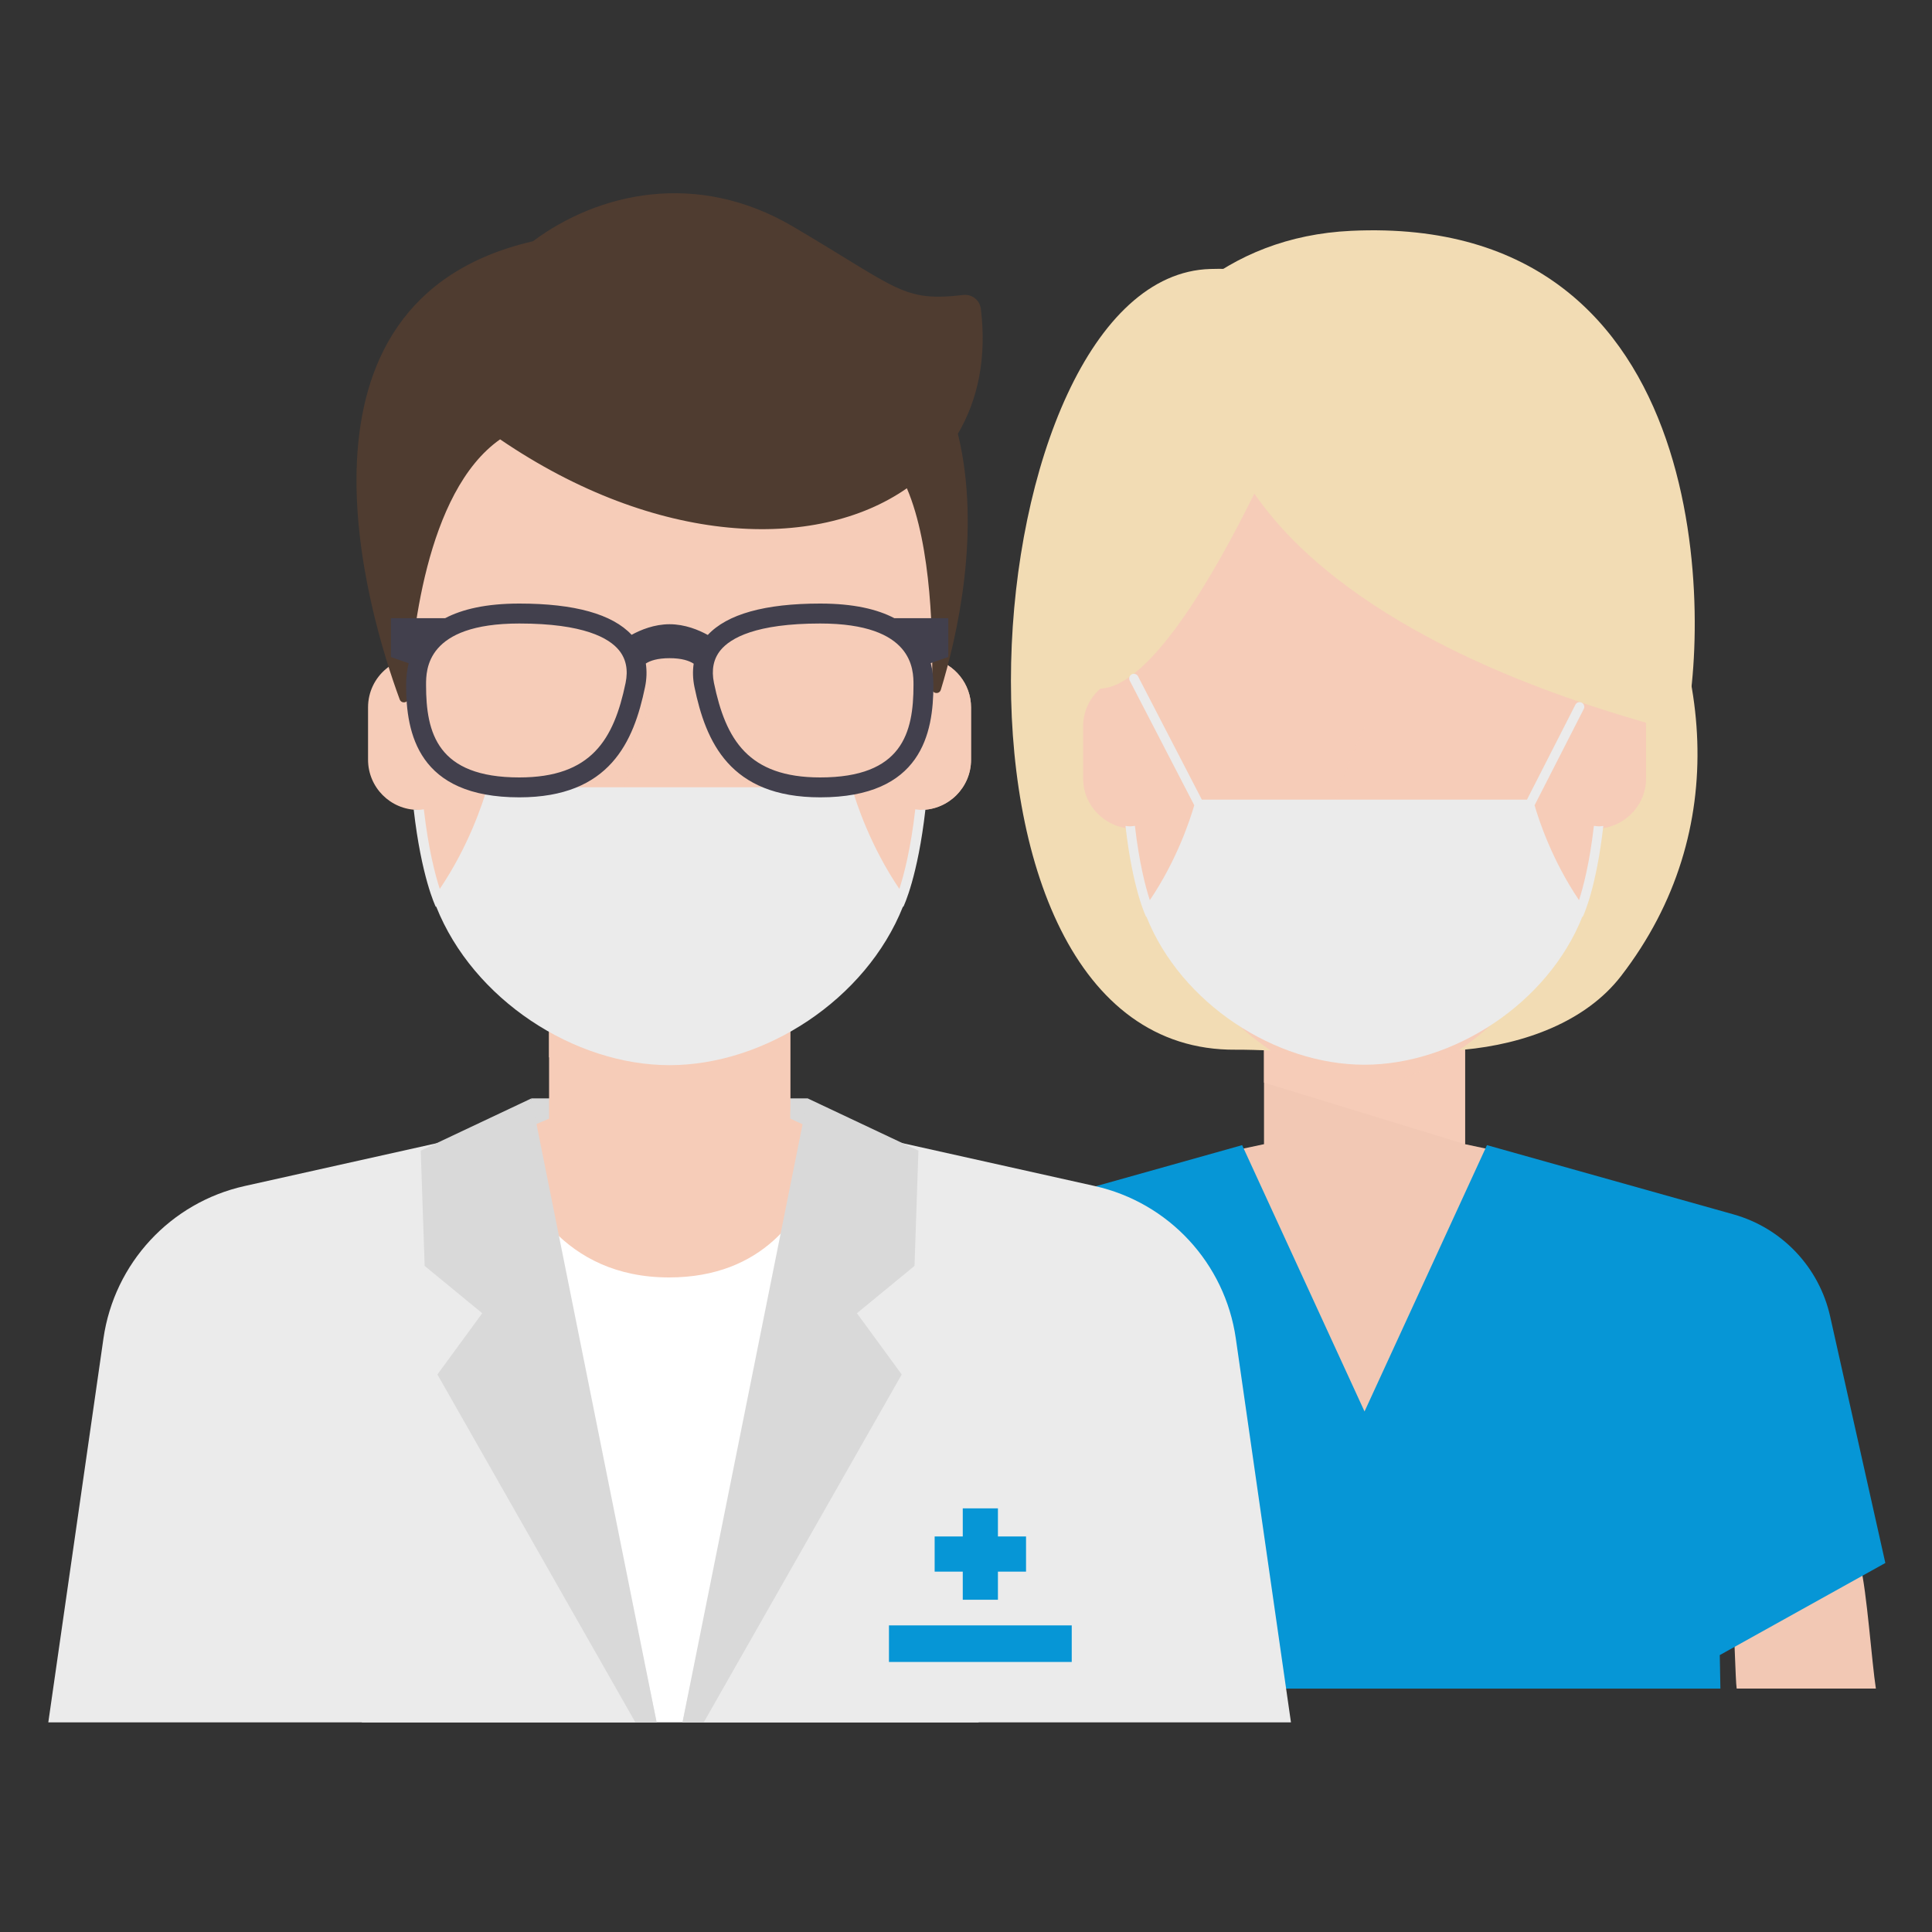 <svg width="40" height="40" viewBox="0 0 40 40" fill="none" xmlns="http://www.w3.org/2000/svg">
<rect x="0" y="0" width="40" height="40" fill="#333333" stroke="none"/>
<path d="M31.373 23.91L30.332 23.689V21.034H26.17V23.689L25.13 23.91L26.17 30.479L30.332 30.479L31.373 23.91Z" fill="#F2C8B4"/>
<path d="M26.17 21.052V22.414L30.332 23.689V21.052H26.17Z" fill="#F6CCB8"/>
<path d="M38.838 34.96C38.754 34.424 38.651 32.941 38.516 32.41L35.885 33.579C35.907 33.712 35.931 34.806 35.956 34.96H38.838Z" fill="#F2C8B4"/>
<path d="M20.547 34.961C20.572 34.807 20.596 33.714 20.617 33.582L17.987 32.41C17.851 32.941 17.748 34.424 17.664 34.961H20.547Z" fill="#F2C8B4"/>
<path d="M20.883 34.961H35.619L35.606 34.267L39.034 32.36L37.891 27.254C37.663 26.235 36.894 25.424 35.889 25.142L30.786 23.709L28.251 29.223L25.717 23.709L20.613 25.142C19.608 25.424 18.84 26.235 18.612 27.254L17.468 32.36L20.897 34.267L20.883 34.961Z" fill="#0696D6"/>
<path d="M25.585 21.733C26.432 21.726 28.497 21.899 30.304 21.733C31.557 21.618 32.832 21.154 33.561 20.209C38.227 14.164 31.739 5.384 25.059 5.569C20.095 5.707 18.849 21.787 25.585 21.733Z" fill="#F2DCB4"/>
<path d="M33.018 13.996V11.832C33.018 9.533 30.358 6.63 28.251 6.63C26.145 6.63 23.484 9.533 23.484 11.832V13.996C22.899 13.996 22.425 14.462 22.425 15.037V16.119C22.425 16.693 22.899 17.159 23.484 17.159C23.484 19.457 26.145 22.445 28.251 22.445C30.358 22.445 33.018 19.458 33.018 17.159C33.603 17.159 34.078 16.693 34.078 16.119V15.037C34.078 14.462 33.603 13.996 33.018 13.996Z" fill="#F6CCB8"/>
<path opacity="0.8" d="M28.251 18.595V22.445C30.357 22.445 33.018 19.458 33.018 17.159C33.603 17.159 34.077 16.693 34.077 16.119V15.037C34.077 14.462 33.603 13.996 33.018 13.996V11.832C33.018 9.533 30.357 6.63 28.251 6.63V15.057C27.478 16.672 27.191 18.387 27.191 18.387L28.251 18.595Z" fill="#F6CCB8"/>
<path d="M25.969 10.22C25.145 11.891 23.811 14.226 22.777 14.257C21.363 11.409 22.764 5.024 27.973 4.779C35.648 4.418 35.389 13.171 34.858 15.175C28.326 13.477 26.489 10.948 25.969 10.22Z" fill="#F2DCB4"/>
<path d="M33 17.098C32.912 17.862 32.781 18.362 32.692 18.637C32.131 17.808 31.858 16.972 31.772 16.672L32.788 14.683C32.815 14.636 32.798 14.577 32.752 14.55C32.706 14.524 32.646 14.539 32.619 14.586L31.614 16.556H28.249H24.883L23.56 13.999C23.534 13.953 23.474 13.937 23.428 13.963C23.381 13.99 23.365 14.049 23.392 14.096L24.726 16.672C24.639 16.972 24.366 17.808 23.806 18.637C23.716 18.362 23.585 17.862 23.497 17.098C23.462 17.102 23.427 17.109 23.391 17.109C23.36 17.109 23.332 17.102 23.302 17.1C23.449 18.399 23.717 18.959 23.729 18.982L23.736 18.979C24.45 20.774 26.404 22.044 28.249 22.044C30.093 22.044 32.047 20.774 32.761 18.979L32.769 18.982C32.781 18.959 33.048 18.399 33.195 17.1C33.166 17.102 33.137 17.109 33.107 17.109C33.07 17.109 33.035 17.102 33 17.098Z" fill="#EBEBEB"/>
<path d="M16.726 22.741H11.002V25.042H16.726V22.741Z" fill="#D9D9D9"/>
<path d="M17.14 23.518L16.362 23.16V20.686H11.368V23.16L10.586 23.497L10.794 30.512H11.368V31.588H16.362V30.512H16.932L17.14 23.518Z" fill="#F6CCB8"/>
<path d="M11.367 20.686V21.89L16.361 22.998V20.686H11.367Z" fill="#F6CCB8"/>
<path d="M20.261 35.66C20.356 31.974 20.152 24.668 17.136 23.535L16.95 24.232C16.629 25.152 15.806 26.448 13.851 26.448C11.646 26.448 10.805 24.741 10.543 23.911L10.443 23.535C7.427 24.668 7.338 31.974 7.492 35.66H20.261V35.66Z" fill="white"/>
<path d="M26.728 35.66L25.586 27.71C25.362 26.154 24.199 24.898 22.664 24.555L16.731 23.232L14.13 35.66H26.728Z" fill="#EBEBEB"/>
<path d="M13.597 35.66L10.996 23.233L5.063 24.556C3.529 24.898 2.366 26.154 2.142 27.71L1 35.66H13.597Z" fill="#EBEBEB"/>
<path d="M9.984 27.189L9.056 28.457L13.155 35.66H13.595L11.001 22.742L8.711 23.823L8.792 26.209L9.984 27.189Z" fill="#D9D9D9"/>
<path d="M14.57 35.66L18.669 28.457L17.742 27.189L18.934 26.209L19.015 23.823L16.724 22.742L14.13 35.66H14.57Z" fill="#D9D9D9"/>
<path d="M21.243 31.811H20.661V31.229H19.933V31.811H19.351V32.539H19.933V33.121H20.661V32.539H21.243V31.811Z" fill="#0696D6"/>
<path d="M22.189 33.652H18.405V34.409H22.189V33.652Z" fill="#0696D6"/>
<path d="M19.312 13.639L19.481 11.442C19.481 8.568 16.734 6.239 13.863 6.239C10.989 6.239 8.244 8.568 8.244 11.442L8.413 13.637C8.252 13.676 8.107 13.75 7.986 13.854C7.761 14.045 7.62 14.328 7.62 14.646V15.728C7.62 16.3 8.081 16.765 8.654 16.768C8.654 19.482 11.915 22.054 13.863 22.054C15.811 22.054 19.071 19.482 19.071 16.769C19.643 16.764 20.105 16.301 20.105 15.729V14.647C20.104 14.158 19.766 13.751 19.312 13.639Z" fill="#F6CCB8"/>
<path opacity="0.8" d="M19.312 13.639L19.481 11.441C19.481 8.568 16.734 6.239 13.863 6.239C13.862 6.239 13.862 6.239 13.862 6.239V13.627C13.103 15.241 12.613 17.58 12.613 17.58H13.862V22.054C13.862 22.054 13.862 22.054 13.862 22.054C13.863 22.054 13.863 22.054 13.863 22.054C15.811 22.054 19.071 19.482 19.071 16.768C19.642 16.764 20.104 16.301 20.104 15.729V14.647C20.104 14.158 19.766 13.751 19.312 13.639Z" fill="#F6CCB8"/>
<path d="M20.307 6.392C20.285 6.213 20.123 6.086 19.944 6.107C18.686 6.253 18.612 5.982 16.419 4.691C14.428 3.519 12.391 3.986 11.033 4.995C5.64 6.24 7.631 12.73 8.275 14.48C8.311 14.577 8.453 14.553 8.458 14.45C8.513 13.272 8.804 10.184 10.354 9.096C13.589 11.301 16.894 11.421 18.776 10.109C19.293 11.316 19.321 13.243 19.295 14.251C19.292 14.361 19.447 14.386 19.479 14.281C19.803 13.222 20.328 11.006 19.832 8.981C20.248 8.276 20.432 7.403 20.307 6.392Z" fill="#4F3C30"/>
<path d="M10.09 16.3C9.997 16.621 9.705 17.517 9.105 18.404C9.009 18.11 8.869 17.575 8.775 16.756C8.737 16.761 8.699 16.768 8.66 16.768C8.628 16.768 8.597 16.761 8.565 16.759C8.723 18.15 9.01 18.749 9.022 18.774L9.031 18.77C9.795 20.693 11.887 22.053 13.863 22.053C15.838 22.053 17.93 20.693 18.695 18.77L18.703 18.774C18.715 18.749 19.002 18.15 19.16 16.759C19.128 16.761 19.097 16.768 19.065 16.768C19.025 16.768 18.988 16.761 18.95 16.756C18.856 17.575 18.716 18.11 18.62 18.404C18.02 17.517 17.727 16.621 17.635 16.3" fill="#EBEBEB"/>
<path d="M19.633 12.799H18.517C18.165 12.614 17.672 12.496 16.981 12.496C15.833 12.496 15.054 12.716 14.654 13.146C14.464 13.042 14.182 12.924 13.863 12.924C13.546 12.924 13.266 13.04 13.077 13.143C12.676 12.715 11.898 12.496 10.752 12.496C10.062 12.496 9.569 12.614 9.216 12.799H8.093V13.602L8.461 13.732C8.424 13.882 8.408 14.035 8.408 14.182C8.408 15.181 8.651 16.508 10.752 16.508C12.629 16.508 13.121 15.353 13.355 14.224C13.39 14.053 13.394 13.89 13.371 13.737C13.462 13.678 13.613 13.627 13.863 13.627C14.119 13.627 14.271 13.681 14.362 13.741C14.339 13.893 14.343 14.055 14.378 14.224C14.612 15.353 15.104 16.508 16.981 16.508C19.082 16.508 19.325 15.181 19.325 14.182C19.325 14.034 19.309 13.881 19.271 13.729L19.633 13.602V12.799H19.633ZM12.952 14.14C12.708 15.314 12.242 16.096 10.752 16.096C9.055 16.096 8.821 15.176 8.821 14.182C8.821 13.867 8.821 12.909 10.752 12.909C12.085 12.909 12.611 13.21 12.816 13.463C12.962 13.642 13.008 13.87 12.952 14.14ZM16.981 16.096C15.492 16.096 15.025 15.314 14.782 14.14C14.726 13.87 14.771 13.642 14.917 13.463C15.123 13.21 15.648 12.909 16.981 12.909C18.913 12.909 18.913 13.867 18.913 14.182C18.913 15.176 18.679 16.096 16.981 16.096Z" fill="#42404D"/>
</svg>
